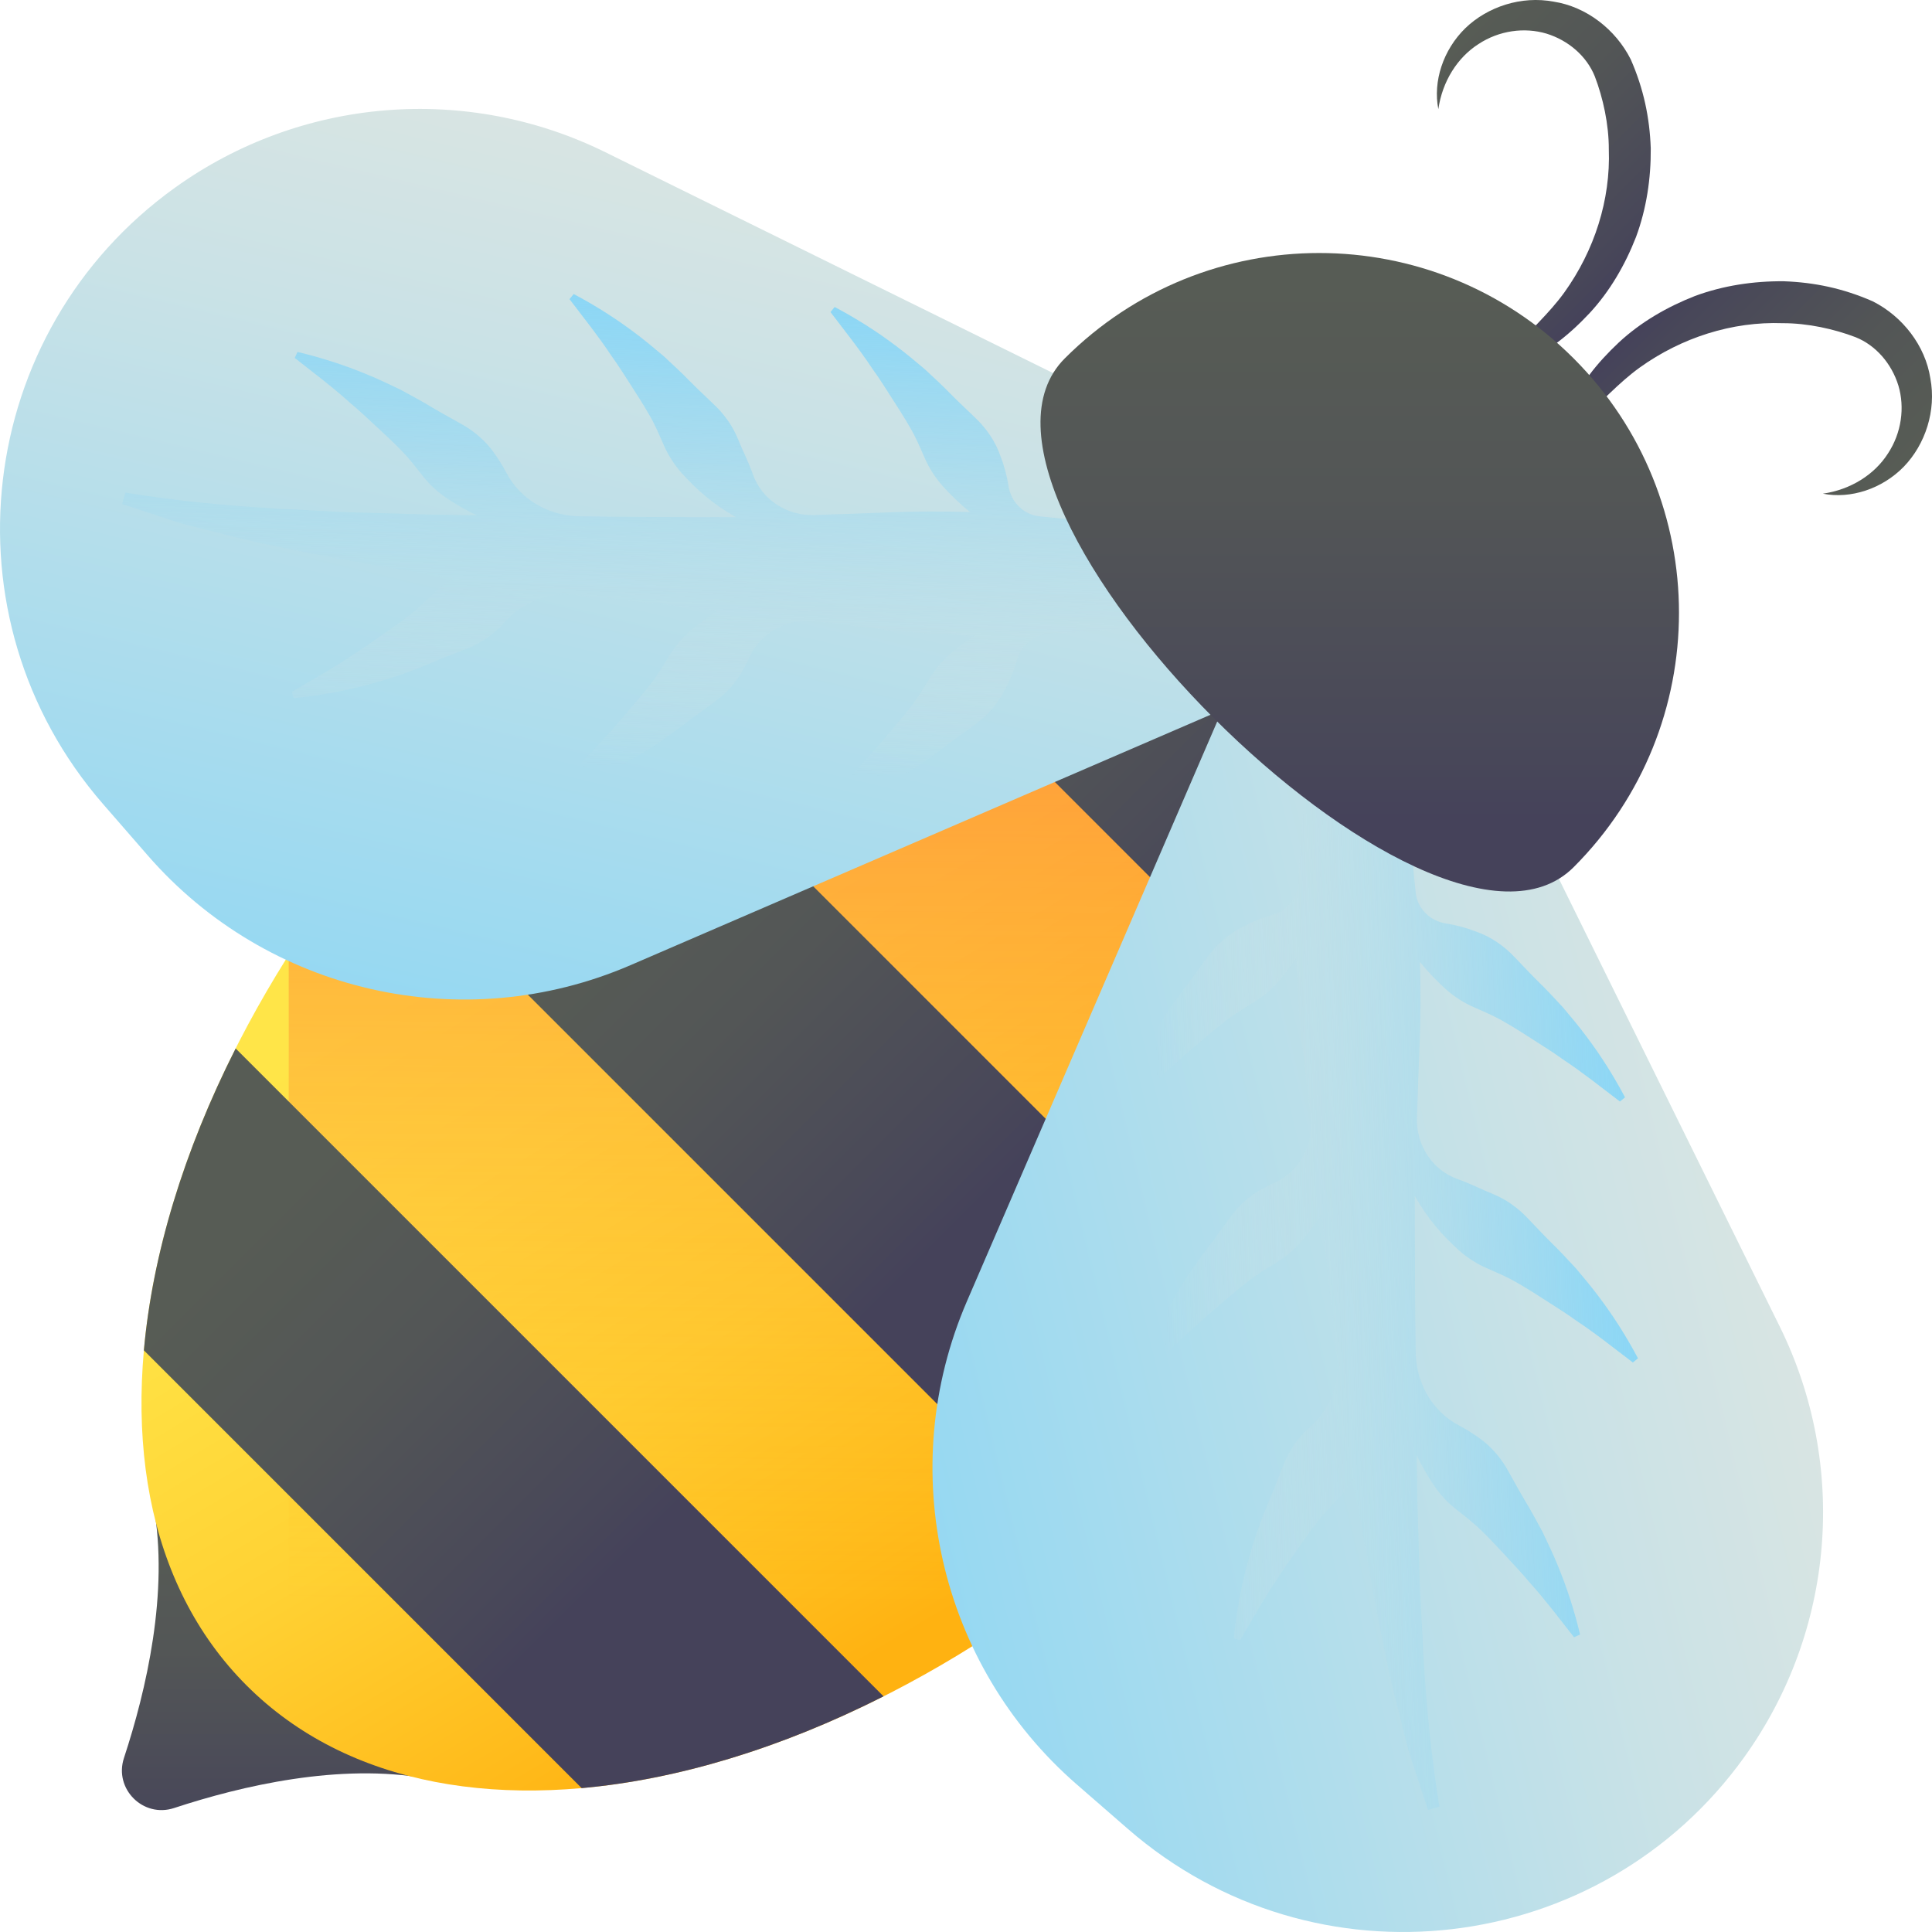 <svg height="512pt" viewBox="0 0 512 512.001" width="512pt" xmlns="http://www.w3.org/2000/svg" xmlns:xlink="http://www.w3.org/1999/xlink"><linearGradient id="a"><stop offset="0" stop-color="#575c55"/><stop offset=".39" stop-color="#535656"/><stop offset=".886" stop-color="#484759"/><stop offset="1" stop-color="#45425a"/></linearGradient><linearGradient id="b" gradientTransform="matrix(.71 .71 -.71 .71 232.415 -115.808)" gradientUnits="userSpaceOnUse" x1="252.654" x2="315.336" xlink:href="#a" y1="477.624" y2="540.305"/><linearGradient id="c" gradientTransform="matrix(.71 .71 -.71 .71 232.415 -115.808)" gradientUnits="userSpaceOnUse" x1="197.261" x2="406.061" y1="275.019" y2="328.075"><stop offset="0" stop-color="#ffe548"/><stop offset=".247" stop-color="#ffe042"/><stop offset=".562" stop-color="#ffd133"/><stop offset=".912" stop-color="#ffb919"/><stop offset="1" stop-color="#ffb211"/></linearGradient><linearGradient id="d" gradientTransform="matrix(.71 .71 -.71 .71 232.415 -115.808)" gradientUnits="userSpaceOnUse" x1="385.026" x2="86.454" y1="376.622" y2="73.796"><stop offset="0" stop-color="#ffb211" stop-opacity="0"/><stop offset=".178" stop-color="#ff931e" stop-opacity=".176"/><stop offset=".4" stop-color="#ff742c" stop-opacity=".4"/><stop offset=".615" stop-color="#ff5d36" stop-opacity=".616"/><stop offset=".819" stop-color="#ff503c" stop-opacity=".82"/><stop offset="1" stop-color="#ff4b3e"/></linearGradient><linearGradient id="e" gradientTransform="matrix(.71 .71 -.71 .71 232.415 -115.808)" gradientUnits="userSpaceOnUse" x1="193.337" x2="325.553" xlink:href="#a" y1="157.596" y2="157.596"/><linearGradient id="f" gradientTransform="matrix(.71 .71 -.71 .71 232.415 -115.808)" gradientUnits="userSpaceOnUse" x1="193.337" x2="325.553" xlink:href="#a" y1="295.66" y2="295.66"/><linearGradient id="g" gradientTransform="matrix(.71 .71 -.71 .71 232.415 -115.808)" gradientUnits="userSpaceOnUse" x1="193.337" x2="325.553" xlink:href="#a" y1="433.724" y2="433.724"/><linearGradient id="h"><stop offset="0" stop-color="#f2e9dc"/><stop offset=".166" stop-color="#e7e7df"/><stop offset=".457" stop-color="#cae2e6"/><stop offset=".837" stop-color="#9ad9f1"/><stop offset="1" stop-color="#84d5f7"/></linearGradient><linearGradient id="i" gradientTransform="matrix(.71 .71 -.71 .71 232.415 -115.808)" gradientUnits="userSpaceOnUse" x1="39.222" x2="260.407" xlink:href="#h" y1="12.516" y2="373.857"/><linearGradient id="j"><stop offset="0" stop-color="#f2e9dc" stop-opacity="0"/><stop offset=".2" stop-color="#cee2e5" stop-opacity=".2"/><stop offset=".419" stop-color="#aedded" stop-opacity=".42"/><stop offset=".63" stop-color="#97d8f2" stop-opacity=".631"/><stop offset=".828" stop-color="#89d6f6" stop-opacity=".827"/><stop offset="1" stop-color="#84d5f7"/></linearGradient><linearGradient id="k" gradientTransform="matrix(.71 .71 -.71 .71 232.415 -115.808)" gradientUnits="userSpaceOnUse" x1="197.8" x2="105.932" xlink:href="#j" y1="253.393" y2="155.57"/><linearGradient id="l" gradientTransform="matrix(-.71 -.71 -.71 .71 414.505 66.283)" gradientUnits="userSpaceOnUse" x1="-261.256" x2="-40.072" xlink:href="#h" y1="12.516" y2="373.857"/><linearGradient id="m" gradientTransform="matrix(-.71 -.71 -.71 .71 414.505 66.283)" gradientUnits="userSpaceOnUse" x1="-102.678" x2="-194.547" xlink:href="#j" y1="253.393" y2="155.57"/><linearGradient id="n" gradientTransform="matrix(.71 .71 -.71 .71 -1256.525 -1231.288)" gradientUnits="userSpaceOnUse" x1="2031.055" x2="2107.479" xlink:href="#a" y1="-262.143" y2="-262.143"/><linearGradient id="o" gradientTransform="matrix(-.71 -.71 -.71 .71 604.864 630.101)" gradientUnits="userSpaceOnUse" x1="427.367" x2="503.791" xlink:href="#a" y1="-262.143" y2="-262.143"/><linearGradient id="p" gradientTransform="matrix(.71 .71 -.71 .71 232.415 -115.808)" gradientUnits="userSpaceOnUse" x1="224.851" x2="324.739" xlink:href="#a" y1="44.634" y2="144.523"/><path d="m40.66 398.879c4.188 23.039-1.914 49.105-7.809 67-2.699 8.188 5.086 15.969 13.27 13.273 17.895-5.895 43.961-12 67-7.809zm0 0" fill="url(#b)"/><path d="m317.145 388.691c-85.539 85.539-198.277 111.492-251.801 57.969-53.527-53.527-27.574-166.262 57.969-251.805 85.539-85.539 198.277-111.496 251.801-57.969 53.527 53.527 27.574 166.262-57.969 251.805zm0 0" fill="url(#c)"/><path d="m317.145 388.691c85.543-85.543 111.496-198.281 57.969-251.805-53.523-53.527-166.262-27.57-251.801 57.969-18.137 18.137-33.586 37.496-46.172 57.254l-.629 1.621v202.359c56.906 40.461 160.652 12.582 240.633-67.398zm0 0" fill="url(#d)"/><path d="m378.004 305.691-171.695-171.695c27.285-13.801 54.656-22.062 80-24.324l116.023 116.02c-2.266 25.344-10.527 52.715-24.328 80zm0 0" fill="url(#e)"/><path d="m317.148 388.691c-8.895 8.895-18.082 17.137-27.469 24.707l-191.074-191.078c7.566-9.387 15.812-18.57 24.707-27.465s18.078-17.137 27.465-24.707l191.078 191.078c-7.57 9.387-15.812 18.57-24.707 27.465zm0 0" fill="url(#f)"/><path d="m234.148 449.547c-27.285 13.801-54.656 22.062-80 24.328l-116.02-116.023c2.262-25.344 10.523-52.715 24.324-80zm0 0" fill="url(#g)"/><path d="m396.445 156.762-236.012-116.418c-36.816-18.16-80.641-14.566-114.004 9.352-53.277 38.188-62.137 113.938-19.113 163.395l11.801 13.566c31.781 36.535 83.547 48.309 128 29.113zm0 0" fill="url(#i)"/><path d="m92.652 106.66c2.371 1.945 4.598 4.07 6.828 6.141 2.234 2.062 4.461 4.109 6.57 6.277 2.152 2.113 4.008 4.559 5.879 6.93 1.859 2.379 4.016 4.367 6.5 6.051 2.496 1.637 5.078 3.172 7.953 4.523-4.148-.07-8.293-.141-12.445-.211l-20.266-.59c-6.773-.156-13.461-.73-20.23-.996-13.5-.766-26.871-2.043-40.211-4.242l-.879 3.02 9.789 3.234 4.934 1.625c1.652.5 3.316.883 4.973 1.328 6.652 1.605 13.332 3.523 20.043 4.789 13.422 2.926 26.922 5.164 40.438 7.48 2.609.379 5.227.754 7.84 1.137-1.887 1.125-3.68 2.379-5.289 3.941-2.172 2.094-4.344 4.266-6.766 6.066-2.379 1.859-4.867 3.586-7.359 5.324-2.492 1.746-4.988 3.547-7.602 5.152-5.109 3.484-10.531 6.473-16.02 9.711l.512 1.668c6.367-.621 12.75-1.73 19.012-3.387 3.148-.793 6.223-1.801 9.336-2.789 3.039-1.133 6.098-2.277 9.09-3.582 3.004-1.277 6.129-2.402 9.207-3.672 3.039-1.328 5.805-3.141 8.141-5.504.453-.469.902-.949 1.344-1.438 4.789-5.32 11.949-7.852 19.051-6.977l.133.016c12.363 1.523 24.727 2.773 37.102 4.09-2.613 1.641-4.941 3.422-7.176 5.289-2.27 1.957-4.184 4.188-5.754 6.766-1.582 2.57-3.141 5.215-5.031 7.566-1.844 2.398-3.816 4.691-5.797 7-1.973 2.312-3.941 4.68-6.066 6.891-4.078 4.652-8.574 8.902-13.082 13.41l.914 1.488c6.012-2.195 11.91-4.867 17.559-8.039 2.848-1.555 5.574-3.301 8.34-5.035 2.656-1.859 5.336-3.734 7.902-5.742 2.59-1.992 5.332-3.863 7.996-5.863 2.609-2.047 4.832-4.492 6.504-7.367.727-1.277 1.41-2.594 2.027-3.957 3.004-6.633 10.152-10.379 17.383-9.516 6.211.738 12.422 1.492 18.633 2.188 7.871.898 15.758 1.387 23.656 1.57-2.223 1.465-4.25 3.023-6.203 4.652-2.27 1.961-4.18 4.188-5.754 6.77-1.578 2.57-3.137 5.215-5.031 7.566-1.84 2.395-3.812 4.688-5.793 6.996-1.977 2.316-3.941 4.684-6.066 6.895-4.078 4.652-8.578 8.902-13.082 13.406l.914 1.488c6.012-2.191 11.906-4.867 17.559-8.035 2.848-1.555 5.57-3.301 8.34-5.039 2.656-1.855 5.336-3.73 7.902-5.742 2.59-1.988 5.332-3.859 7.996-5.859 2.609-2.047 4.832-4.496 6.504-7.367 1.629-2.875 3.047-5.941 3.969-9.281 1.051-3.832 4.316-6.609 8.277-6.863 10.262-.652 28.797-1.984 38.602-3.371 13.648-2.027 27.289-4.582 40.914-8.996l.016-3.141c-13.523-4.59-27.027-7.586-40.527-10.059-13.5-2.438-26.992-4.246-40.492-5.523-.238-.023-.477-.047-.715-.07-4.352-.41-7.68-3.789-8.344-8.109-.488-3.188-1.426-6.195-2.57-9.062-1.266-3.074-3.133-5.801-5.441-8.184-2.363-2.344-4.828-4.57-7.121-6.895-2.273-2.344-4.668-4.562-7.051-6.766-2.504-2.094-4.965-4.195-7.578-6.125-5.164-3.91-10.645-7.359-16.301-10.352l-1.105 1.348c3.848 5.078 7.727 9.902 11.133 15.066 1.805 2.48 3.434 5.09 5.074 7.652 1.645 2.559 3.289 5.098 4.789 7.723 1.555 2.586 2.738 5.418 3.953 8.18 1.207 2.77 2.797 5.238 4.781 7.488 2.188 2.406 4.531 4.707 7.262 6.898-7.102-.211-14.207-.191-21.32.062-5.684.258-13.344.516-20.078.719-7.16.215-13.816-4.086-16.18-10.844-1.156-3.309-2.789-6.422-3.977-9.402-1.266-3.074-3.133-5.801-5.441-8.184-2.367-2.344-4.828-4.57-7.121-6.895-2.273-2.34-4.672-4.562-7.051-6.762-2.508-2.098-4.969-4.199-7.578-6.129-5.164-3.906-10.645-7.359-16.301-10.352l-1.109 1.352c3.852 5.074 7.73 9.898 11.137 15.062 1.805 2.48 3.43 5.094 5.074 7.656 1.645 2.555 3.289 5.094 4.789 7.719 1.555 2.586 2.738 5.418 3.953 8.18 1.207 2.77 2.797 5.238 4.781 7.488 3.855 4.238 8.148 8.176 14.402 11.672-13.504-.043-27.039.035-40.531-.215h-.523c-8.211.035-16.012-4.27-19.809-11.551-1.074-2.059-2.324-3.977-3.656-5.801-1.992-2.66-4.484-4.832-7.316-6.559-2.875-1.68-5.816-3.219-8.621-4.895-2.785-1.699-5.664-3.25-8.516-4.785-2.953-1.402-5.863-2.816-8.871-4.035-5.98-2.488-12.148-4.461-18.375-5.941l-.734 1.586c5 3.949 9.961 7.648 14.551 11.797zm0 0" fill="url(#k)"/><path d="m355.238 115.559 116.422 236.012c18.156 36.812 14.562 80.637-9.352 114-38.191 53.277-113.941 62.141-163.398 19.117l-13.566-11.801c-36.531-31.781-48.309-83.547-29.113-128zm0 0" fill="url(#l)"/><path d="m405.344 419.348c-1.949-2.367-4.07-4.598-6.141-6.828-2.062-2.234-4.113-4.461-6.277-6.57-2.117-2.152-4.562-4.008-6.93-5.875-2.383-1.859-4.371-4.02-6.055-6.5-1.637-2.5-3.168-5.078-4.523-7.953.074 4.145.145 8.289.211 12.441l.59 20.266c.16 6.773.734 13.465.996 20.234.77 13.496 2.047 26.871 4.242 40.211l-3.016.875-3.238-9.789-1.625-4.934c-.496-1.652-.879-3.312-1.324-4.973-1.605-6.652-3.523-13.332-4.789-20.043-2.93-13.422-5.164-26.922-7.48-40.438-.379-2.609-.758-5.227-1.137-7.84-1.125 1.891-2.383 3.68-3.945 5.289-2.09 2.176-4.262 4.344-6.066 6.766-1.859 2.383-3.582 4.867-5.324 7.363-1.746 2.488-3.543 4.988-5.152 7.598-3.484 5.113-6.473 10.531-9.707 16.02l-1.672-.508c.621-6.371 1.734-12.75 3.387-19.016.797-3.145 1.805-6.219 2.789-9.336 1.137-3.035 2.277-6.098 3.582-9.09 1.277-3.004 2.402-6.129 3.672-9.207 1.332-3.039 3.141-5.805 5.504-8.141.473-.453.949-.902 1.438-1.34 5.32-4.789 7.855-11.949 6.977-19.055l-.016-.133c-1.523-12.363-2.773-24.727-4.086-37.102-1.645 2.617-3.426 4.945-5.293 7.18-1.957 2.27-4.188 4.18-6.766 5.754-2.57 1.578-5.215 3.137-7.566 5.031-2.398 1.84-4.691 3.812-6.996 5.793-2.316 1.977-4.684 3.941-6.891 6.066-4.656 4.078-8.906 8.578-13.414 13.082l-1.488-.91c2.195-6.012 4.871-11.91 8.039-17.559 1.555-2.852 3.301-5.574 5.039-8.344 1.855-2.656 3.73-5.332 5.742-7.902 1.988-2.59 3.859-5.332 5.859-7.996 2.051-2.609 4.496-4.832 7.367-6.504 1.281-.723 2.598-1.406 3.957-2.023 6.633-3.008 10.379-10.156 9.516-17.387-.738-6.211-1.492-12.422-2.188-18.633-.898-7.871-1.387-15.758-1.57-23.652-1.465 2.223-3.023 4.25-4.652 6.199-1.961 2.273-4.188 4.184-6.77 5.754-2.57 1.582-5.215 3.141-7.566 5.031-2.395 1.84-4.688 3.816-6.996 5.797-2.316 1.973-4.684 3.941-6.891 6.066-4.652 4.078-8.906 8.574-13.41 13.078l-1.488-.91c2.191-6.012 4.867-11.91 8.035-17.559 1.559-2.852 3.301-5.574 5.039-8.344 1.855-2.656 3.73-5.332 5.742-7.902 1.988-2.59 3.859-5.332 5.859-7.996 2.051-2.609 4.496-4.832 7.367-6.504 2.875-1.629 5.941-3.047 9.281-3.965 3.832-1.055 6.613-4.32 6.863-8.281.652-10.258 1.984-28.797 3.371-38.602 2.027-13.645 4.582-27.285 8.996-40.91l3.141-.016c4.594 13.523 7.586 27.027 10.059 40.523 2.438 13.504 4.246 26.996 5.523 40.492.023.238.047.477.07.715.414 4.355 3.789 7.68 8.113 8.344 3.184.492 6.191 1.43 9.059 2.57 3.074 1.266 5.801 3.133 8.184 5.441 2.344 2.367 4.57 4.828 6.895 7.125 2.344 2.27 4.562 4.668 6.766 7.047 2.098 2.508 4.195 4.969 6.125 7.578 3.91 5.164 7.359 10.645 10.352 16.305l-1.348 1.105c-5.078-3.852-9.902-7.73-15.066-11.137-2.477-1.805-5.09-3.43-7.652-5.074-2.559-1.645-5.098-3.289-7.723-4.785-2.586-1.555-5.418-2.738-8.18-3.957-2.77-1.203-5.238-2.797-7.488-4.777-2.406-2.188-4.707-4.535-6.898-7.266.215 7.102.191 14.207-.062 21.32-.258 5.684-.512 13.348-.719 20.082-.215 7.156 4.086 13.812 10.848 16.18 3.305 1.152 6.418 2.789 9.398 3.973 3.074 1.266 5.801 3.137 8.184 5.441 2.344 2.367 4.57 4.832 6.895 7.125 2.34 2.27 4.562 4.668 6.766 7.047 2.094 2.508 4.195 4.969 6.125 7.578 3.906 5.168 7.359 10.648 10.352 16.305l-1.348 1.105c-5.078-3.852-9.902-7.727-15.066-11.133-2.48-1.805-5.094-3.434-7.652-5.074-2.559-1.648-5.098-3.293-7.723-4.789-2.586-1.555-5.418-2.738-8.18-3.957-2.77-1.203-5.238-2.797-7.488-4.777-4.238-3.855-8.176-8.152-11.672-14.402.043 13.504-.035 27.035.215 40.527v.527c-.035 8.207 4.27 16.008 11.551 19.805 2.059 1.074 3.98 2.324 5.801 3.656 2.66 1.992 4.832 4.484 6.562 7.316 1.676 2.875 3.215 5.82 4.891 8.621 1.699 2.785 3.25 5.664 4.785 8.516 1.402 2.953 2.82 5.863 4.035 8.871 2.488 5.98 4.461 12.148 5.941 18.375l-1.586.734c-3.949-5-7.648-9.961-11.793-14.551zm0 0" fill="url(#m)"/><path d="m385.438 110.031c4.691-5.785 9.707-11.207 14.711-16.645l7.648-7.988c2.496-2.625 4.738-5.094 6.766-7.895 7.969-11.109 12.281-24.535 11.789-37.93.02-6.566-1.527-13.637-3.715-19.34-2.168-5.379-7.008-9.535-12.805-11.324-5.801-1.73-12.527-.855-18.035 2.781-5.555 3.547-9.566 9.863-10.621 17.242-1.461-7.359 1.27-15.727 7.16-21.469 5.887-5.684 14.836-8.645 23.41-7.023 8.609 1.328 16.41 7.32 20.422 15.305 3.434 7.848 5 15.414 5.301 23.539.066 8-1.133 16.039-3.906 23.523-2.898 7.418-6.945 14.406-12.316 20.188-2.672 2.852-5.625 5.598-8.641 7.84l-8.859 6.621c-6.004 4.301-11.992 8.625-18.309 12.574zm0 0" fill="url(#n)"/><path d="m401.969 126.562c5.789-4.688 11.207-9.707 16.645-14.707l7.988-7.648c2.625-2.496 5.094-4.738 7.895-6.77 11.109-7.969 24.535-12.277 37.93-11.789 6.566-.02 13.637 1.531 19.344 3.719 5.379 2.168 9.531 7.008 11.32 12.801 1.734 5.801.855 12.527-2.781 18.039-3.547 5.555-9.859 9.566-17.238 10.621 7.355 1.461 15.727-1.27 21.465-7.16 5.684-5.887 8.648-14.836 7.023-23.414-1.328-8.609-7.316-16.406-15.301-20.418-7.852-3.434-15.418-5.004-23.543-5.301-8-.066-16.035 1.133-23.523 3.902-7.414 2.902-14.406 6.945-20.188 12.32-2.852 2.672-5.594 5.621-7.836 8.637l-6.621 8.859c-4.305 6.008-8.625 11.996-12.578 18.309zm0 0" fill="url(#o)"/><path d="m417.023 229.82c-37.234 37.234-172.078-97.605-134.844-134.844 37.238-37.234 97.609-37.234 134.844 0 37.234 37.238 37.234 97.609 0 134.844zm0 0" fill="url(#p)"/></svg>